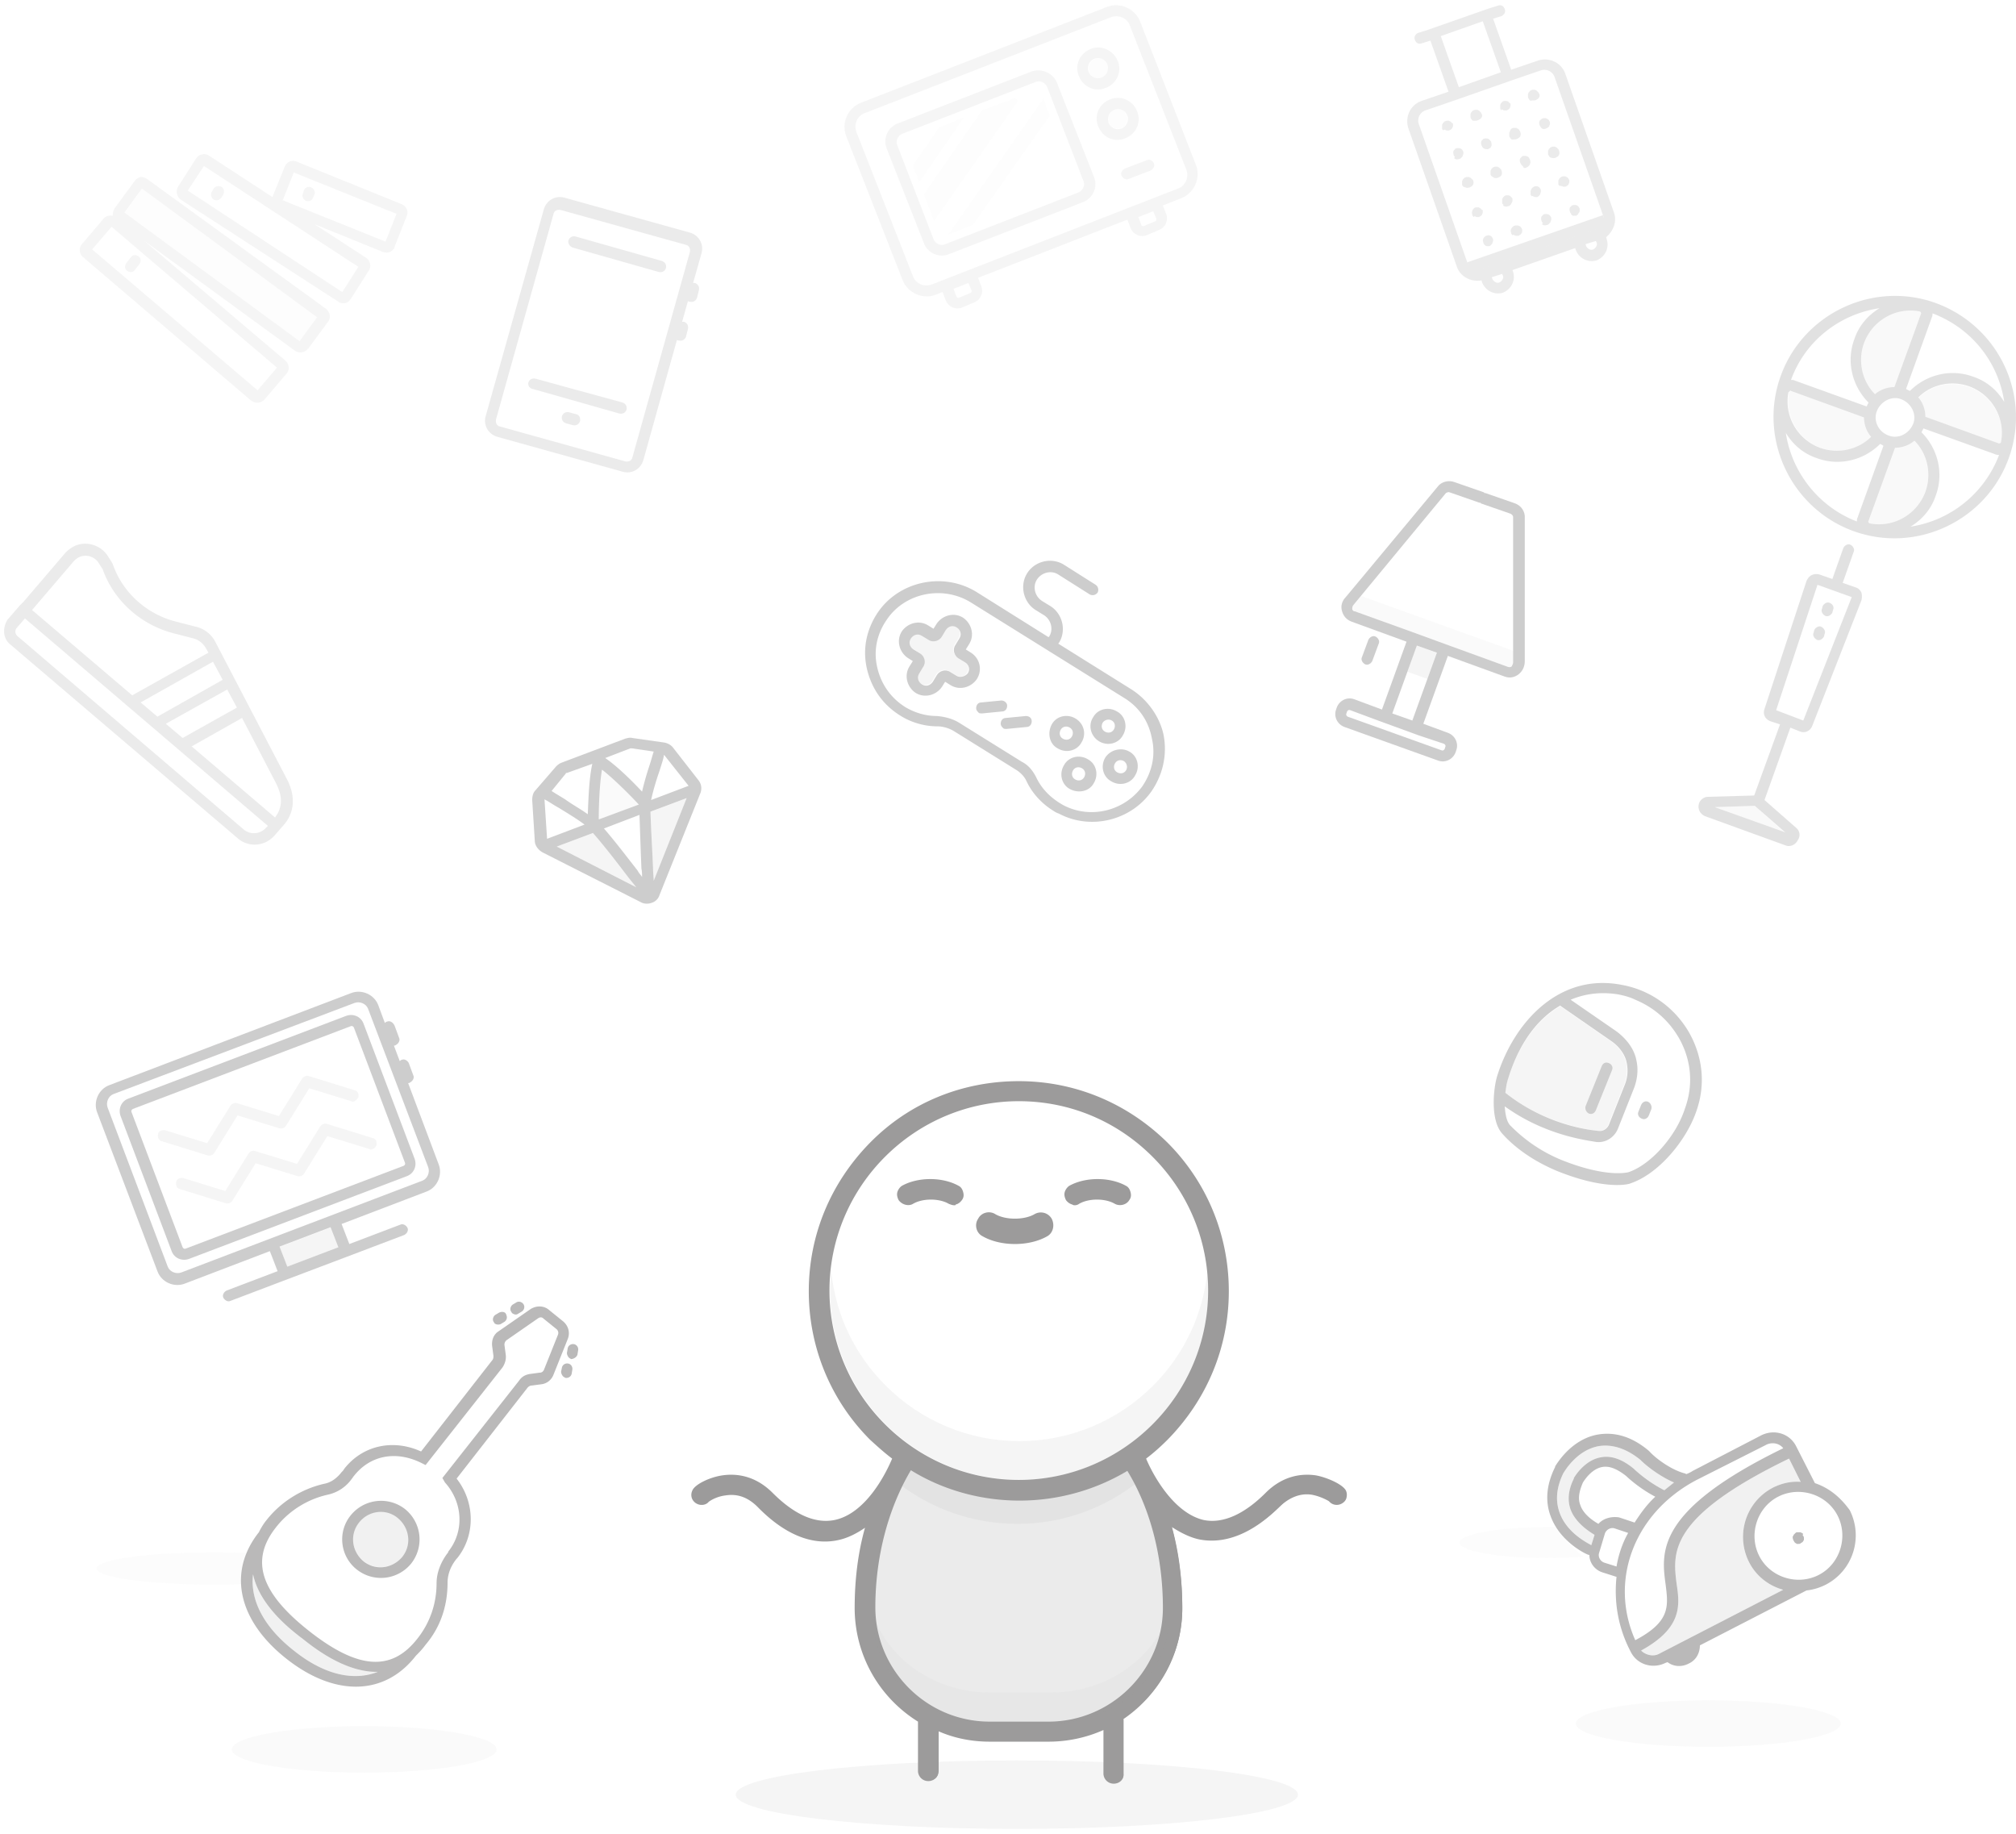 <svg width="332" height="302" xmlns="http://www.w3.org/2000/svg"><g fill="#9C9B9B" fill-rule="nonzero"><path d="M1.66 106.086l37.46 31.925c1.809 1.596 4.575 1.384 6.172-.532l1.49-1.703c1.809-2.128 1.915-4.895.319-7.768l-11.6-22.241c-.638-1.277-1.809-2.235-3.192-2.554l-3.3-.852c-4.681-1.17-8.619-4.575-10.322-9.151a3.186 3.186 0 0 0-.425-.852l-.532-.851c-1.065-1.596-3.086-2.341-4.896-1.81-.744.214-1.49.746-2.021 1.278l-6.918 8.088-.638.638-2.022 2.341c-.851 1.384-.745 3.086.426 4.044zm42.142 30.223c-.958 1.064-2.554 1.17-3.618.319L2.83 104.703c-.319-.32-.425-.852-.106-1.277l1.383-1.597 40.013 34.16-.32.32zm-7.13-24.37l-10.748 6.066-2.767-2.341 11.919-6.705 1.596 2.98zm2.341 4.576l-8.939 5.002-2.767-2.342 10.11-5.64 1.596 2.98zm6.279 18.09L31.564 122.9l8.3-4.682 5.534 10.641c1.17 2.235 1.17 4.044-.106 5.747zM12.196 92.359c.32-.319.745-.638 1.17-.745 1.065-.319 2.235.107 2.874 1.064l.532.852c.106.106.213.32.213.426 1.915 5.108 6.278 8.939 11.6 10.322l3.298.851c.851.213 1.596.852 2.022 1.597l.426.744-12.557 7.024-16.495-14.047 6.917-8.088z" opacity=".2"/><g opacity=".1"><path d="M43.589 65.754l3.618-4.257c.532-.638.426-1.596-.213-2.128L23.795 39.682l24.796 18.09a1.61 1.61 0 0 0 2.022-.212s0-.107.106-.107l3.299-4.47c.532-.638.32-1.595-.32-2.127l-29.477-21.39a2.053 2.053 0 0 0-1.064-.32c-.426.107-.745.32-.958.639l-3.299 4.47c-.213.319-.319.744-.319 1.064v.212c-.532-.106-1.064 0-1.49.426l-3.618 4.257c-.532.638-.426 1.596.213 2.128l27.668 23.625c.745.532 1.703.425 2.235-.213zm-20.22-34.692l28.84 21.177-2.873 3.937L20.496 35l2.874-3.937zm-8.193 10.003l3.192-3.724 27.243 23.198-3.193 3.725-27.242-23.199zM55.72 49.685c.64.426 1.49.32 1.916-.32l.107-.106 2.98-4.682c.212-.32.318-.745.212-1.17-.106-.426-.32-.746-.638-.958l-8.514-5.534 11.28 4.576c.639.213 1.277.106 1.703-.426.106-.106.213-.213.213-.426L67 35.531c.32-.744-.107-1.596-.852-1.915l-17.346-7.024c-.744-.319-1.596.107-1.915.852l-2.022 5.001-10.429-6.81a1.478 1.478 0 0 0-1.17-.213c-.426.106-.745.32-.958.638l-2.98 4.683c-.426.745-.213 1.596.426 2.128L55.72 49.685zM48.379 28.4l16.92 6.811-1.809 4.576-16.92-6.81 1.809-4.577zm-14.792-1.064L59.02 43.938l-2.66 4.15-25.435-16.707 2.66-4.044z"/><path d="M21.56 42.342l-.744.958c-.32.426-.32.958.106 1.277.426.32.958.32 1.277-.107l.745-.957c.32-.426.32-.958-.106-1.277-.426-.32-.958-.32-1.277.106zM36.46 30.743a1.015 1.015 0 0 0-1.278.319l-.32.532c-.212.426-.106.958.32 1.277.426.213.851.106 1.17-.213l.107-.106.32-.532c.212-.426.106-1.064-.32-1.277zM50.08 31.275l-.212.638c-.213.426.106.958.532 1.17.319.107.745 0 .958-.212.106-.106.106-.213.212-.32l.213-.531c.213-.426-.106-.958-.532-1.17-.426-.214-.958 0-1.17.425z"/><path d="M20.501 35.071l2.894-3.948 28.837 21.14-2.894 3.947z" opacity=".2"/></g><g opacity=".5"><path d="M105.524 148.547c.532.319 1.277.319 1.809.106a1.919 1.919 0 0 0 1.277-1.277l6.704-16.708a2.141 2.141 0 0 0-.319-2.234l-4.15-5.321c-.32-.426-.852-.745-1.49-.852l-5.215-.744c-.425-.107-.744 0-1.17.106L92.54 125.56c-.32.107-.639.32-.958.639l-3.405 3.937c-.426.426-.532 1.065-.532 1.597l.425 6.704c0 .745.533 1.49 1.277 1.915l16.176 8.195zm-13.834-9.152l5.959-2.235c2.128 2.447 4.15 5.108 5.853 7.343l1.277 1.596-13.09-6.704zm14.047 5.001c-.213-.319-.532-.638-.745-1.064-1.596-2.022-3.512-4.576-5.534-6.917l5.853-2.235c.106 3.086.213 6.172.32 8.833.106.532.106.958.106 1.383zm-7.13-9.47c0-2.13.106-5.641.532-8.195 1.915 1.49 4.47 4.044 6.066 5.747l-6.598 2.447zm9.045 10.109c0-.639-.106-1.277-.106-2.022-.107-2.767-.32-6.172-.426-9.365l5.96-2.235-5.428 13.622zm5.747-15.644l-6.172 2.342c.319-1.49.85-3.3 1.383-4.79.32-1.063.638-1.915.745-2.66l4.044 5.108zm-9.365-6.172l3.618.532c-.213.639-.425 1.49-.745 2.448a47.221 47.221 0 0 0-1.17 4.15c-1.597-1.702-4.044-4.15-6.066-5.533l4.15-1.597h.213zm-10.855 4.15c0-.106.107-.106.213-.106l4.15-1.49c-.532 2.341-.638 5.747-.744 8.3-1.17-.85-2.554-1.595-3.725-2.447-.851-.532-1.596-.958-2.235-1.383l2.341-2.873zm-3.511 4.257c.638.32 1.383.852 2.34 1.384 1.384.851 2.98 1.809 4.258 2.766l-6.173 2.342-.425-6.492z"/><path d="M91.69 139.395l5.959-2.235c2.128 2.447 4.15 5.108 5.853 7.343l1.277 1.596-13.09-6.704z" opacity=".2"/><path d="M98.607 134.925c0-2.128.106-5.64.532-8.194 1.915 1.49 4.47 4.044 6.066 5.747l-6.598 2.447z" opacity=".1"/><path d="M107.652 145.035c0-.639-.106-1.277-.106-2.022-.107-2.767-.32-6.172-.426-9.365l5.96-2.235-5.428 13.622z" opacity=".2"/></g><g opacity=".2"><path d="M81.9 71.926l20.644 5.747c1.49.425 2.98-.426 3.406-1.916l5.533-19.793c.107.106.213.106.32.106.532.106.957-.106 1.17-.639l.32-1.277c.106-.532-.107-.957-.64-1.17h-.318l.957-3.405c.107.106.213.106.32.106.532.106.957-.106 1.17-.639l.32-1.277c.106-.532-.107-.957-.64-1.17h-.318l1.383-4.895c.426-1.49-.426-2.98-1.915-3.406l-20.645-5.746c-1.49-.426-2.98.425-3.406 1.915l-9.577 34.054c-.426 1.49.425 2.98 1.915 3.405zm9.258-36.714c.106-.532.638-.745 1.17-.638l20.645 5.746c.532.107.745.639.639 1.17l-9.472 33.841c-.106.533-.638.745-1.17.639l-20.645-5.747c-.532-.106-.745-.638-.639-1.17l9.472-33.84z"/><path d="M94.244 40.746l14.26 4.044c.532.106.957-.107 1.17-.639.107-.532-.106-.958-.638-1.17l-14.26-4.044c-.532-.107-.958.106-1.17.638-.107.532.212.958.638 1.17zM87.752 64.051l14.26 4.044c.532.107.958-.106 1.17-.638.107-.532-.106-.958-.638-1.171l-14.366-3.937c-.532-.107-.958.106-1.17.638-.107.532.212.958.744 1.064zM94.882 68.202l-1.17-.32c-.533-.106-.958.107-1.171.639-.106.532.106.958.638 1.17l1.171.32c.532.106.958-.107 1.17-.639.107-.532-.106-1.064-.638-1.17z"/></g><g opacity=".5"><path d="M186.188 113.429l-11.919-7.45.107-.106c1.277-2.022.638-4.789-1.384-6.066l-1.383-.85c-1.17-.746-1.596-2.342-.851-3.513.745-1.17 2.34-1.596 3.511-.851l5.215 3.299c.426.213.958.106 1.277-.32a1.015 1.015 0 0 0-.32-1.276l-5.214-3.3c-2.022-1.276-4.789-.638-6.066 1.384-1.277 2.022-.638 4.789 1.384 6.066l1.383.851c1.17.745 1.596 2.341.852 3.512l-.107.106-11.706-7.342c-5.533-3.512-12.983-1.916-16.494 3.405-1.81 2.767-2.448 5.96-1.703 9.152.745 3.192 2.554 5.853 5.427 7.662 1.81 1.17 4.044 1.81 6.172 1.81.958 0 1.916.318 2.66.744l10.43 6.491c.638.426 1.277 1.065 1.596 1.81.958 2.021 2.554 3.724 4.47 4.895.319.213.532.319.85.425 5.215 2.767 11.813 1.171 15.218-3.618 1.916-2.767 2.66-6.066 2.022-9.365-.638-2.98-2.66-5.852-5.427-7.555zm1.916 16.069c-2.98 4.044-8.514 5.427-12.983 3.086-1.916-1.064-3.512-2.554-4.47-4.576-.532-1.064-1.277-2.022-2.341-2.554l-10.429-6.491c-1.064-.639-2.341-.958-3.618-1.065-1.81 0-3.618-.532-5.214-1.49-2.342-1.49-3.938-3.724-4.576-6.49-.639-2.661-.107-5.428 1.49-7.77 2.98-4.575 9.364-5.852 14.046-2.873l25.115 15.644c2.448 1.49 4.044 3.83 4.576 6.704.638 2.767 0 5.534-1.596 7.875z"/><path d="M180.974 122.049c1.383.851 3.192.425 3.937-.958.851-1.384.426-3.193-.958-3.938-1.383-.85-3.192-.425-3.937.958-.851 1.277-.426 3.086.958 3.938zm2.128-3.406c.532.32.639.958.32 1.49-.32.532-.958.639-1.49.32-.533-.32-.64-.958-.32-1.49.32-.426.958-.639 1.49-.32zM179.165 125.028c-1.384-.851-3.193-.425-3.938.958-.851 1.384-.426 3.193.958 3.938 1.383.744 3.192.425 3.937-.958.852-1.384.426-3.193-.957-3.938zm-2.129 3.3c-.532-.32-.638-.958-.319-1.49.32-.533.958-.64 1.49-.32s.638.958.32 1.49c-.32.532-.959.639-1.49.32zM177.143 118.324c-1.384-.851-3.193-.426-3.938.958-.745 1.383-.425 3.192.958 3.937 1.383.852 3.193.426 3.937-.958.852-1.383.426-3.086-.957-3.937zm-2.129 3.299c-.532-.32-.638-.958-.319-1.49.32-.532.958-.638 1.49-.32.532.32.638.959.32 1.49-.32.533-.959.64-1.49.32zM182.038 124.71c-.851 1.383-.426 3.192.958 3.937 1.383.85 3.192.425 3.937-.958.851-1.384.426-3.193-.958-3.938-1.277-.745-3.086-.319-3.937.958zm3.405 2.127c-.319.533-.958.639-1.49.32-.532-.32-.638-.958-.319-1.49.32-.532.958-.639 1.49-.32.426.32.638.958.32 1.49zM159.903 107.47l-.851-.533.532-.85c.958-1.49.425-3.406-.958-4.364-1.49-.958-3.405-.426-4.363.958l-.532.851-.851-.532c-1.49-.958-3.406-.426-4.364.958-.957 1.49-.425 3.405.958 4.363l.852.532-.533.851c-.957 1.49-.425 3.406.958 4.363 1.49.958 3.406.426 4.363-.957l.532-.852.852.532c1.49.958 3.405.426 4.363-.957.958-1.49.532-3.406-.958-4.364zm-2.341 3.83l-1.064-.638c-.745-.532-1.81-.213-2.235.532l-.639 1.064c-.425.639-1.17.852-1.809.426-.638-.426-.851-1.17-.425-1.81l.638-1.063c.532-.745.213-1.81-.532-2.235l-1.064-.639c-.639-.425-.851-1.17-.426-1.809.426-.638 1.17-.851 1.81-.425l1.064.638c.744.532 1.809.213 2.234-.532l.639-1.064c.425-.639 1.17-.851 1.809-.426.638.426.851 1.17.426 1.81l-.639 1.063c-.532.745-.213 1.81.532 2.235l1.064.639c.639.425.852 1.17.426 1.809-.426.532-1.277.745-1.81.426zM168.949 117.898l-3.3.32c-.531 0-.85.425-.85.957 0 .32.212.532.425.745.106.107.32.107.532.107l3.299-.32c.532 0 .851-.425.851-.957s-.425-.852-.957-.852zM164.905 115.344l-3.3.32c-.531 0-.85.425-.85.957 0 .32.212.532.425.745.107.107.32.107.532.107l3.3-.32c.531 0 .85-.425.85-.957 0-.426-.425-.852-.957-.852z"/><path d="M151.283 110.768l.639-1.064c.532-.745.213-1.809-.532-2.235l-1.064-.638c-.639-.426-.852-1.17-.426-1.81.426-.638 1.17-.85 1.809-.425l1.064.639c.745.532 1.81.213 2.235-.532l.638-1.065c.426-.638 1.171-.85 1.81-.425.638.425.85 1.17.425 1.809l-.638 1.064c-.532.745-.213 1.81.532 2.235l1.064.638c.638.426.851 1.17.426 1.81-.426.638-1.171.85-1.81.425l-1.064-.638c-.745-.532-1.809-.213-2.234.532l-.639 1.064c-.426.638-1.17.851-1.809.426-.639-.32-.851-1.171-.426-1.81z" opacity=".2"/></g><g opacity=".1"><path d="M182.25 1.159l-40.438 15.75c-2.235.85-3.299 3.405-2.447 5.533l9.258 23.625c.851 2.235 3.405 3.299 5.534 2.447l1.064-.425.532 1.383c.425 1.064 1.596 1.596 2.66 1.17l2.022-.85c1.064-.426 1.596-1.597 1.17-2.661l-.531-1.384 24.582-9.577.532 1.383c.426 1.065 1.596 1.597 2.66 1.171l2.022-.851c1.065-.426 1.597-1.597 1.171-2.66l-.532-1.384 2.98-1.17c2.234-.852 3.299-3.406 2.447-5.535l-9.152-23.518c-.85-2.234-3.405-3.299-5.533-2.447zm-22.24 46.717c0 .106 0 .213-.107.32l-2.022.85c-.106 0-.213 0-.32-.106l-.531-1.383 2.447-.958.532 1.277zm30.435-11.812c0 .106 0 .212-.107.319l-2.022.851c-.106 0-.212 0-.319-.106l-.532-1.384 2.448-.957.532 1.277zm4.895-8.195c.532 1.277-.106 2.767-1.383 3.193l-40.439 15.75c-1.277.532-2.767-.107-3.192-1.384l-9.259-23.624c-.532-1.277.107-2.767 1.384-3.193l40.438-15.75c1.277-.532 2.767.107 3.193 1.384l9.258 23.624z"/><path d="M169.8 11.8l-21.922 8.514a3.172 3.172 0 0 0-1.81 4.256l6.067 15.431a3.172 3.172 0 0 0 4.256 1.81l21.922-8.514a3.172 3.172 0 0 0 1.81-4.257l-6.066-15.43c-.639-1.597-2.554-2.448-4.257-1.81zm8.62 17.985c.319.745-.107 1.596-.852 1.915l-21.922 8.514c-.745.32-1.596-.107-1.915-.852l-5.96-15.43c-.319-.745.107-1.596.852-1.916l21.922-8.513c.745-.32 1.596.106 1.915.851l5.96 15.43zM179.59 8.076c-1.809.745-2.66 2.66-1.915 4.47.745 1.808 2.66 2.66 4.47 1.915 1.808-.745 2.66-2.66 1.915-4.47-.745-1.702-2.66-2.66-4.47-1.915zm1.81 4.682a1.653 1.653 0 0 1-2.129-.958c-.32-.85.106-1.809.958-2.128.851-.32 1.809.106 2.128.958.32.851-.106 1.809-.958 2.128zM182.783 16.376c-1.81.745-2.66 2.66-1.916 4.47.745 1.809 2.66 2.66 4.47 1.915 1.809-.745 2.66-2.66 1.915-4.47-.638-1.702-2.66-2.66-4.47-1.915zm1.915 4.79a1.653 1.653 0 0 1-2.128-.959c-.32-.851.106-1.809.958-2.128.851-.32 1.809.106 2.128.958.32.851-.106 1.702-.958 2.128zM188.849 26.38l-3.619 1.383c-.425.213-.745.745-.532 1.17.213.426.745.745 1.17.533l3.62-1.384c.425-.213.744-.745.531-1.17-.213-.532-.745-.745-1.17-.532z"/><circle transform="rotate(-21.339 139.438 -471.709)" cx="2.239" cy="2.129" r="1.596" opacity=".2"/><circle transform="rotate(-21.339 115.248 -467.3)" cx="2.239" cy="2.32" r="1.596" opacity=".2"/><path d="M154.689 20.952l-4.363 6.279 1.064 2.767 7.342-10.642zM171.822 16.27l-15.644 22.348 4.044-1.597 12.664-17.984zM167.14 16.164l-5.428 2.021-9.577 13.835 1.702 4.363 13.835-19.794z" opacity=".2"/></g><g opacity=".5"><path d="M231.628 105.66l-4.044 11.174-4.576-1.702c-1.17-.426-2.447.212-2.873 1.383l-.106.32c-.426 1.17.213 2.447 1.383 2.872l15.43 5.534c1.171.426 2.448-.213 2.874-1.383l.106-.32c.426-1.17-.212-2.447-1.383-2.873l-4.044-1.49 4.044-11.173 9.365 3.405c.851.32 1.702.106 2.34-.426.64-.532.959-1.277.959-2.128V84.909c-.107-.958-.745-1.703-1.597-2.022l-4.895-1.703h-.106s-.107 0-.107-.106l-4.895-1.703c-.851-.319-1.915-.106-2.554.532l-15.324 18.41c-.638.64-.851 1.49-.638 2.235.212.852.744 1.49 1.596 1.81l9.045 3.298zm6.172 16.814c.213.107.32.32.213.532l-.106.32c-.107.212-.32.319-.532.212l-15.43-5.533c-.214-.107-.32-.32-.214-.532l.107-.32c.106-.212.32-.319.532-.212l4.576 1.702 6.704 2.448 4.15 1.383zm-8.513-5.001l4.044-11.174 3.299 1.17-4.044 11.174-3.299-1.17zm-6.598-17.24c0-.106 0-.426.213-.638l15.218-18.41c.213-.107.425-.213.638-.107l4.895 1.703h.107s.106 0 .106.106l4.895 1.703c.213.106.426.319.426.532v23.944c0 .319-.213.532-.213.638-.106.107-.319.213-.638.107l-9.365-3.406-6.704-2.447-9.152-3.3c-.32 0-.426-.318-.426-.425z"/><path d="M225.988 108.853l1.064-2.873c.213-.426-.106-.958-.532-1.17-.425-.214-.957.105-1.17.531l-1.064 2.873c-.213.426.106.958.532 1.171.425.213.957-.106 1.17-.532z"/><path d="M231.758 110.603l1.546-4.307 3.306 1.186-1.546 4.307z" opacity=".2"/><path d="M249.187 108.96v-1.81l-25.114-9.045-1.17 1.383c-.214.213-.214.532-.214.639 0 .106.107.319.426.532l9.152 3.299 6.704 2.447 9.365 3.406c.32.106.532 0 .638-.107.107-.106.32-.319.213-.745z" opacity=".1"/></g><g opacity=".3"><path d="M318.784 49.898c-10.322-3.725-21.816 1.702-25.54 12.025-3.725 10.322 1.703 21.815 12.025 25.54 10.322 3.725 21.816-1.703 25.54-12.025 3.725-10.323-1.596-21.71-12.025-25.54zm11.28 16.282c-1.17-1.916-2.873-3.406-5.108-4.15-3.724-1.384-7.768-.32-10.429 2.34l-.638-.319 4.257-11.812c.106-.213.106-.426.106-.639 6.491 2.448 10.854 8.088 11.812 14.58zm-.532 6.597a.229.229 0 0 1-.213.213c-.106 0-.106.107-.213 0l-12.025-4.363c0-1.17-.425-2.341-1.17-3.192 2.128-2.129 5.427-2.874 8.407-1.81 3.724 1.384 5.96 5.215 5.214 9.152zm-13.408-21.496s.106 0 0 0c.212.107.212.107.212.213s.107.106 0 .213l-4.363 12.025c-1.17 0-2.34.426-3.192 1.17-2.129-2.128-2.873-5.427-1.81-8.406 1.384-3.725 5.215-5.96 9.153-5.215zm-6.598-.532c-1.916 1.17-3.406 2.873-4.15 5.108-1.384 3.725-.32 7.769 2.34 10.429l-.319.639-11.812-4.257c-.213-.107-.426-.107-.638-.107 2.34-6.491 8.087-10.854 14.579-11.812zm-14.792 13.622c.106 0 .106-.107.213 0l12.025 4.363c0 1.17.425 2.34 1.17 3.192-2.128 2.128-5.427 2.873-8.407 1.81-3.724-1.384-5.959-5.215-5.214-9.153.106-.106.213-.106.213-.212zm-.639 6.917c1.17 1.915 2.873 3.405 5.108 4.15 3.725 1.383 7.769.32 10.43-2.341.212.106.425.213.531.319l-4.256 11.812c-.107.213-.107.426-.107.639-6.385-2.448-10.748-8.194-11.706-14.58zm15.005-3.619c.639-1.596 2.448-2.554 4.044-1.915 1.596.638 2.554 2.448 1.915 4.044-.638 1.596-2.447 2.554-4.043 1.915-1.703-.638-2.554-2.447-1.916-4.044zm-1.17 18.517a.229.229 0 0 1-.213-.213c0-.106-.107-.106 0-.213l4.363-12.025c1.17 0 2.34-.425 3.192-1.17 2.129 2.128 2.874 5.427 1.81 8.407-1.384 3.724-5.215 5.959-9.153 5.214zm6.704.532c1.915-1.17 3.405-2.873 4.15-5.108 1.383-3.724.32-7.768-2.341-10.429l.32-.638 11.811 4.256c.213.107.426.107.639.107a18.58 18.58 0 0 1-14.58 11.812zM301.332 99.275c-.426-.212-.958.107-1.171.532l-.106.426c-.213.426.106.958.532 1.17.425.214.957-.106 1.17-.531l.107-.426c.213-.426 0-.958-.532-1.17zM299.948 103.213c-.426-.213-.958.106-1.17.532l-.107.426c-.213.425.107.957.532 1.17.426.213.958-.106 1.17-.532l.107-.426c.213-.425-.106-.957-.532-1.17z"/><path d="M295.798 136.309l-5.215-4.576 4.257-11.92 1.596.64c.852.319 1.703-.107 2.022-.958l8.088-20.645a2.594 2.594 0 0 0 0-1.277c-.213-.426-.532-.745-.958-.852l-2.128-.745 1.809-5.108c.213-.425-.106-.957-.532-1.17-.426-.213-.958.106-1.17.532l-1.81 5.108-2.128-.745c-.426-.106-.851-.106-1.277.106-.426.213-.639.533-.851.958l-6.918 21.07c-.319.852.107 1.703.958 2.023l1.596.532-4.256 11.706-7.556.213c-.851 0-1.49.638-1.596 1.383-.107.745.32 1.49 1.064 1.81l13.196 4.788c.745.32 1.596 0 2.022-.745.532-.745.425-1.596-.213-2.128zm-3.299-19.368l6.81-20.645 5.64 2.022-7.98 20.325-4.47-1.702zm-10.11 15.962l6.598-.213 5.002 4.363-11.6-4.15z"/><path d="M307.078 68.734c0 1.17.426 2.34 1.17 3.192-2.128 2.128-5.427 2.873-8.406 1.81-3.725-1.384-5.96-5.215-5.215-9.153 0-.106.107-.212.213-.212.107 0 .107-.107.213 0l12.025 4.363zM317.081 68.734c0-1.171-.425-2.342-1.17-3.193 2.128-2.128 5.427-2.873 8.407-1.809 3.724 1.383 5.96 5.214 5.214 9.152a.229.229 0 0 1-.213.213c-.106 0-.106.106-.213 0l-12.025-4.363zM307.93 86.186a.229.229 0 0 1-.213-.213c0-.106-.107-.106 0-.213l4.363-12.025c1.17 0 2.34-.425 3.192-1.17 2.129 2.128 2.874 5.427 1.81 8.407-1.384 3.724-5.215 5.959-9.153 5.214zM316.124 51.281s.106 0 0 0c.212.107.212.107.212.213s.107.106 0 .213l-4.363 12.025c-1.17 0-2.34.426-3.192 1.17-2.129-2.128-2.873-5.427-1.81-8.406 1.384-3.725 5.215-5.96 9.153-5.215zM282.39 132.903l6.597-.213 5.002 4.47z" opacity=".2"/></g><g opacity=".2"><path d="M243.973 46.173l.106.32c.532 1.383 2.022 2.128 3.405 1.702 1.384-.532 2.129-2.022 1.703-3.405l-.106-.32 10.322-3.618.107.32c.532 1.383 2.022 2.128 3.405 1.702 1.383-.532 2.128-2.022 1.703-3.405l-.107-.426c1.17-.958 1.81-2.554 1.277-4.044l-7.981-22.773c-.639-1.915-2.66-2.873-4.576-2.235l-4.363 1.49-2.98-8.407 1.384-.425c.425-.213.745-.639.532-1.171-.213-.532-.639-.745-1.17-.532l-1.384.426-10.323 3.618-1.383.425c-.426.213-.745.639-.532 1.171.213.532.638.745 1.17.532l1.384-.426 2.98 8.407-4.364 1.49c-1.915.639-2.873 2.66-2.234 4.576l7.98 22.773c.533 1.597 2.342 2.554 4.045 2.235zm3.511-.851c.213.425-.106.958-.532 1.17-.425.213-.957-.106-1.17-.532l-.107-.319 1.703-.532.106.213zm15.431-5.427c.213.425-.106.957-.532 1.17-.426.213-.958-.106-1.17-.532l-.107-.32 1.703-.531.106.213zM237.268 5.947l6.918-2.447 2.98 8.407-6.918 2.447-2.98-8.407zM233.65 20.42a1.783 1.783 0 0 1 1.064-2.235l4.364-1.49 10.322-3.618 4.363-1.49a1.783 1.783 0 0 1 2.235 1.065l7.981 22.773a1.783 1.783 0 0 1-1.064 2.235l-19.049 6.598a1.783 1.783 0 0 1-2.234-1.065L233.65 20.42z"/><path d="M238.013 21.378c.107.106.213.106.32.106h.319c.213-.106.426-.212.532-.425 0-.107.106-.213.106-.32v-.319s0-.106-.106-.106l-.106-.107-.107-.106-.106-.106c-.107 0-.107 0-.213-.107h-.426c-.106 0-.213.107-.32.107-.106 0-.106.106-.106.106l-.106.106-.106.107c0 .106 0 .106-.107.213v.638c0 .107.107.213.213.32.106-.213.213-.107.32-.107zM243.44 19.782c.213-.107.426-.213.533-.426.106-.106.106-.213.106-.32 0-.106 0-.212-.106-.318 0 0 0-.107-.107-.213l-.106-.107-.107-.106-.106-.107s-.106 0-.213-.106h-.425c-.107 0-.213.106-.32.106l-.106.107-.107.106-.106.107s0 .106-.106.213v.638c.106.213.212.426.425.532.32 0 .639 0 .852-.106zM247.484 18.079c.107.106.213.106.32.106h.319c.213-.106.426-.212.532-.425 0-.107.106-.213.106-.32v-.319s0-.106-.106-.106l-.106-.107-.107-.106-.106-.106c-.32-.107-.639-.107-.852 0l-.106.106-.106.106-.107.107c0 .106 0 .106-.106.213v.638c0 .107.106.213.213.32 0-.213.106-.213.212-.107zM252.912 16.483c.213-.107.425-.213.532-.426.106-.106.106-.213.106-.32 0-.106 0-.212-.106-.318 0 0 0-.107-.107-.213l-.106-.107-.106-.106-.107-.106s-.106 0-.213-.107h-.425c-.107 0-.213.107-.32.107l-.106.106-.106.106-.107.107c0 .106 0 .106-.106.213v.638c.106.213.213.426.425.532.426-.106.639 0 .852-.106zM239.61 26.167c.212.106.425.106.745 0 .106 0 .212-.107.319-.213.106-.107.213-.213.213-.32 0-.106.106-.212.106-.319v-.319c-.106-.213-.213-.426-.426-.532-.319-.106-.638-.106-.851 0-.106 0-.106.106-.106.106l-.107.107-.106.106c-.107.213-.107.426 0 .745 0 .107.106.213.213.32-.213.212-.107.212 0 .319zM245.037 24.57c.213-.106.426-.212.532-.425.106-.213.106-.426 0-.745 0-.107 0-.107-.106-.213l-.107-.106-.106-.107-.107-.106c-.319-.107-.638-.107-.851 0l-.106.106-.107.107-.106.106c-.107.213-.107.426 0 .745.106.213.213.426.425.532.213.106.426.106.639.106zM249.826 22.868c.212-.107.425-.213.532-.426.106-.213.106-.426 0-.745-.107-.213-.213-.425-.426-.532-.106 0-.106 0-.213-.106h-.425c-.32 0-.533.213-.639.532 0 .106 0 .106-.106.213v.638c.106.213.212.426.425.532.426 0 .639 0 .852-.106zM254.614 21.165c.213-.106.426-.213.533-.426 0-.106.106-.212.106-.319v-.32c-.106-.212-.213-.425-.426-.531-.106 0-.106 0-.213-.107h-.425c-.107 0-.213.107-.32.107l-.106.106-.106.107-.107.106c-.106.213-.106.426 0 .745.107.213.213.426.426.532.106.107.426.107.638 0zM241.312 30.85c.213.106.426.106.745 0 .213-.107.426-.214.532-.427.107-.212.107-.425 0-.745 0 0 0-.106-.106-.106l-.107-.106-.106-.107-.106-.106c-.107 0-.107 0-.213-.107h-.426c-.106 0-.213.107-.32.107-.106 0-.106.106-.106.106l-.106.107-.106.106c0 .106 0 .106-.107.213v.638c0 .107.107.213.213.32.106 0 .213.106.32.106zM245.995 29.253c.212.106.425.106.745 0 .212-.107.425-.213.532-.426.106-.213.106-.426 0-.745 0 0 0-.106-.107-.213l-.106-.106-.107-.106-.106-.107c-.106 0-.106 0-.213-.106h-.426c-.106 0-.212.106-.319.106l-.106.107-.107.106-.106.106c0 .107 0 .107-.106.213v.639c0 .106.106.213.212.319.213.106.213.106.32.213zM251.103 27.657c.106 0 .212 0 .319-.107.106 0 .213-.106.32-.213.106-.106.212-.213.212-.319.106-.213.106-.426 0-.745-.106-.213-.213-.426-.426-.532-.319-.106-.638-.106-.851 0l-.106.106-.107.107-.106.106c-.107.213-.107.426 0 .745.106.213.213.426.425.532.107.32.213.32.32.32zM256.21 25.954c.214-.107.426-.213.533-.426.106-.213.106-.425 0-.745 0 0 0-.106-.107-.213l-.106-.106-.106-.106-.107-.107c-.106 0-.106 0-.213-.106h-.425c-.107 0-.213.106-.32.106l-.106.107-.106.106-.107.106c0 .107 0 .107-.106.213v.639c.106.213.213.425.425.532.426.106.639.106.852 0zM242.909 35.638c.106 0 .212.106.319.106h.319c.213-.106.426-.213.532-.425 0-.107.107-.213.107-.32v-.319c0-.106 0-.106-.107-.106l-.106-.107-.107-.106-.106-.107c-.107 0-.107 0-.213-.106h-.426c-.319 0-.532.213-.638.532-.107.213-.107.426 0 .745 0 .106.106.213.213.32.106-.214.106-.107.213-.107zM247.697 33.935c.213.107.426.107.745 0 .107 0 .213-.106.32-.213.106-.106.106-.212.212-.319 0-.106.107-.213.107-.32v-.318c0-.107 0-.107-.107-.213l-.106-.107-.107-.106-.106-.106c-.213-.107-.638-.107-.851 0l-.107.106-.106.106-.107.107c0 .106 0 .106-.106.213v.638c0 .107.106.213.213.32-.107.106 0 .212.106.212zM252.486 32.339c.106 0 .213.106.32.106h.319c.106 0 .212-.106.319-.212.106-.107.213-.213.213-.32 0-.106.106-.213.106-.319v-.32c-.106-.212-.213-.425-.426-.531-.425-.213-.957 0-1.17.425 0 .107 0 .107-.107.213v.639c0 .106.107.213.213.319 0-.106.107-.106.213 0zM257.168 30.636c.107 0 .213.107.32.107h.319c.213-.107.426-.213.532-.426 0-.106.106-.213.106-.32v-.319c-.106-.212-.212-.425-.425-.532-.107 0-.107 0-.213-.106h-.426c-.106 0-.213.106-.319.106l-.106.107-.107.106-.106.107c0 .106 0 .106-.107.212v.639c0 .106.107.213.213.32.107-.107.213 0 .32 0zM244.611 40.427c.107.106.213.106.32.106h.319c.106 0 .213-.106.319-.213.106-.106.213-.213.213-.319 0-.106.106-.213.106-.32v-.319c-.106-.212-.213-.425-.425-.532-.426-.212-.958 0-1.171.426-.106.213-.106.426 0 .745 0 .106.106.213.213.32-.107 0 0 0 .106.106zM249.4 38.724c.106.106.213.106.32.106h.318c.213-.106.426-.212.533-.425.106-.107.106-.213.106-.32v-.319c-.106-.213-.213-.425-.426-.532-.106 0-.106 0-.213-.106h-.425c-.32 0-.532.213-.745.532-.107.213-.107.425 0 .745 0 .106.106.213.213.319.106-.106.213 0 .319 0zM254.082 37.021c.213.107.426.107.745 0 .107 0 .213-.106.32-.213.106-.106.212-.212.212-.319 0-.106.107-.213.107-.32v-.318c-.107-.213-.213-.426-.426-.532-.32-.107-.638-.107-.851 0l-.107.106-.106.106-.107.107c-.106.213-.106.426 0 .745 0 .106.107.213.213.319-.213.213-.106.32 0 .32zM258.871 35.425c.107.106.213.106.32.106h.319c.106 0 .212-.106.319-.212.106-.107.106-.213.213-.32.106-.106.106-.212.106-.319v-.32c-.106-.212-.213-.425-.426-.531-.212-.107-.638-.107-.85 0l-.107.106-.107.107-.106.106c-.107.213-.107.426 0 .745 0 .106.106.213.213.32-.107.106 0 .106.106.212zM241.632 43.193l.212.745c.213.532 1.065.745 2.022.426l19.049-6.598c.958-.319 1.49-1.064 1.277-1.596l-.213-.745-22.347 7.768z"/></g><g opacity=".5"><path d="M56.998 167.276l-35.863 13.621c-1.17.426-1.703 1.703-1.277 2.874l8.407 22.24c.426 1.171 1.703 1.704 2.873 1.278l35.863-13.622c1.17-.425 1.703-1.702 1.277-2.873l-8.407-22.241c-.426-1.17-1.703-1.703-2.873-1.277zm9.684 24.157c.106.213 0 .425-.213.532l-35.863 13.621c-.213.107-.426 0-.532-.213l-8.407-22.24c-.106-.214 0-.427.213-.533l35.863-13.621c.212-.107.425 0 .532.212l8.407 22.242z"/><path d="M63.702 168.234c-.107 0-.213.106-.32.213l-1.064-2.874c-.638-1.809-2.766-2.767-4.575-2.022l-39.694 15.112c-1.81.638-2.767 2.766-2.022 4.576l9.897 26.072c.638 1.809 2.767 2.767 4.576 2.022l13.94-5.321 1.277 3.299-8.407 3.192c-.425.213-.744.745-.532 1.17.213.427.745.746 1.17.533l8.408-3.193 11.812-4.47 8.407-3.192c.426-.212.745-.745.532-1.17-.213-.426-.745-.745-1.17-.532l-8.407 3.192-1.277-3.299 13.94-5.32c1.81-.639 2.767-2.767 2.022-4.576l-5.001-13.303c.106 0 .213 0 .319-.106.426-.213.745-.745.532-1.17l-.745-2.023c-.213-.425-.745-.744-1.17-.532-.107 0-.213.107-.32.213l-.958-2.554c.107 0 .213 0 .32-.106.425-.213.745-.745.532-1.17l-.745-2.023c-.32-.638-.851-.851-1.277-.638zm-7.981 37.14l-8.407 3.192-1.277-3.3 8.407-3.192 1.277 3.3zm14.792-13.196c.319.85-.107 1.915-.958 2.234L29.86 209.524c-.851.319-1.915-.107-2.235-.958l-9.896-26.179c-.32-.851.106-1.915.957-2.235l39.694-15.004c.851-.32 1.916.106 2.235.957l9.897 26.073z"/><path d="M46.037 205.302l8.458-3.209 1.246 3.284-8.458 3.208z" opacity=".2"/><g opacity=".2"><path d="M58.381 181.323c-.213.106-.426.106-.532 0l-6.917-2.128-3.831 6.172c-.213.32-.639.532-1.064.426l-6.917-2.129-3.831 6.172c-.213.32-.639.533-1.065.426l-7.555-2.341c-.532-.106-.745-.639-.639-1.17.107-.533.639-.746 1.17-.64l6.918 2.13 3.83-6.173c.214-.32.64-.532 1.065-.426l6.917 2.129 3.831-6.173c.213-.319.639-.532 1.064-.425l7.556 2.341c.532.106.745.638.639 1.17-.213.32-.426.533-.639.64zM61.36 189.198c-.212.106-.425.106-.531 0l-6.917-2.128-3.832 6.172c-.212.319-.638.532-1.064.425L42.1 191.54l-3.83 6.172c-.214.32-.64.532-1.065.426l-7.556-2.341c-.532-.107-.745-.639-.638-1.17.106-.533.638-.746 1.17-.64l6.918 2.129 3.83-6.172c.213-.32.64-.532 1.065-.426l6.917 2.129 3.83-6.173c.214-.319.64-.532 1.065-.425l7.556 2.34c.532.107.745.64.638 1.171a.96.96 0 0 1-.638.639z"/></g></g><g opacity=".7"><path d="M58.807 258.476a6.41 6.41 0 0 0 8.939-1.065 6.41 6.41 0 0 0-1.064-8.939 6.41 6.41 0 0 0-8.94 1.064c-2.234 2.767-1.702 6.811 1.065 8.94zm6.704-8.514c1.916 1.596 2.341 4.363.745 6.385-1.596 1.916-4.363 2.341-6.385.745-1.916-1.596-2.341-4.363-.745-6.385 1.596-2.022 4.47-2.341 6.385-.745z"/><path d="M73.705 260.604c0-1.384.532-2.767 1.49-3.938l.106-.106c2.98-3.725 2.98-9.152-.106-13.09l11.706-15.004c.213-.213.426-.32.638-.32l1.597-.212c.957-.107 1.702-.745 2.022-1.596l2.34-5.853c.426-1.065.107-2.235-.85-2.98l-2.235-1.81c-.852-.744-2.129-.744-3.086-.106l-5.215 3.619c-.851.532-1.17 1.49-1.064 2.447l.213 1.596c0 .213 0 .533-.213.745l-11.706 15.005c-4.682-2.128-9.684-.958-12.664 2.873-.106.213-.212.32-.425.533-.745.957-1.703 1.702-2.874 1.915-3.724.851-7.13 2.98-9.47 5.96-.533.638-.958 1.383-1.278 2.021-5.214 6.598-3.405 14.58 4.576 20.858 7.982 6.279 16.176 6.066 21.284-.532.532-.532 1.064-1.064 1.596-1.81 2.448-2.872 3.618-6.384 3.618-10.215zM53.912 246.13a6.53 6.53 0 0 0 4.043-2.66c.107-.107.213-.32.32-.426 2.66-3.405 6.917-4.257 11.173-2.128l.639.319 12.664-16.069c.425-.639.638-1.383.532-2.128l-.213-1.597c0-.319.106-.532.32-.745l5.214-3.618c.319-.213.638-.213.85 0l2.236 1.81c.212.212.319.531.212.85l-2.34 5.854c-.107.212-.32.425-.64.425l-1.595.213c-.745.107-1.384.426-1.81 1.064l-12.663 16.07.425.744c2.98 3.3 3.193 8.088.533 11.387v.106c-1.171 1.49-1.916 3.3-1.916 5.108 0 3.3-1.064 6.492-3.192 9.152-4.257 5.427-9.79 5.002-17.772-1.277-7.981-6.278-9.79-11.6-5.534-17.027 2.128-2.766 5.215-4.682 8.514-5.427zm-5.534 25.647c-4.895-3.831-7.237-8.3-6.704-12.558 1.064 5.108 6.065 9.046 8.194 10.642 2.128 1.703 7.13 5.534 12.344 5.427-4.044 1.597-8.939.426-13.834-3.511zM85.305 216.334l.532-.319c.425-.213.638-.745.425-1.17-.212-.426-.745-.639-1.17-.426l-.532.32c-.426.212-.639.744-.426 1.17.106.106.106.212.213.319.32.213.638.32.958.106zM82.219 216.121l-.533.32c-.425.213-.638.745-.425 1.17.106.107.106.213.213.32.319.212.638.212.957.106l.532-.32c.426-.212.639-.744.426-1.17-.106-.532-.638-.638-1.17-.426zM95.095 223.039l.106-.639c.107-.532-.212-.958-.638-1.064-.532-.106-.958.213-1.064.638l-.107.639c-.106.32.107.745.32.958.106.106.212.106.319.213.425 0 .958-.32 1.064-.745zM92.435 225.699c-.107.32.106.745.319.958.106.106.213.106.32.213.531.106.957-.213 1.063-.639l.107-.638c.106-.532-.213-.958-.639-1.065-.532-.106-.958.213-1.064.639l-.106.532z"/><path d="M48.378 271.778c-4.895-3.831-7.237-8.3-6.704-12.558 1.064 5.108 6.065 9.046 8.194 10.642 2.128 1.703 7.13 5.534 12.344 5.427-4.044 1.597-8.939.426-13.834-3.511z" opacity=".2"/><circle transform="rotate(-51.875 287.717 72.522)" cx="6.461" cy="7.23" r="4.576" opacity=".2"/></g><g opacity=".7"><path d="M298.884 244.216l-3.086-6.066c-1.064-2.128-3.618-2.873-5.747-1.81l-11.28 5.854a4.97 4.97 0 0 1-1.064.532c-.106 0-.106-.107-.213-.107-2.128-.532-4.682-2.34-5.853-3.618l-.106-.106c-2.767-2.341-5.64-3.193-8.514-2.66-4.47.85-6.81 5.107-6.917 5.214v.106c-1.383 2.767-1.702 5.534-.745 8.088 1.597 4.363 6.066 6.385 6.279 6.385h.106c0 1.277.852 2.448 2.129 2.873l2.34.745c-.425 4.044.214 8.3 2.342 12.345 1.064 2.128 3.618 2.873 5.747 1.809l.319-.107c.958.745 2.341.852 3.512.213 1.17-.532 1.809-1.703 1.809-2.98l17.559-9.045c1.064-.107 2.128-.426 3.192-.958 4.47-2.341 6.172-7.768 3.938-12.238-1.597-2.235-3.512-3.724-5.747-4.47zm-8.088-6.279c.958-.532 2.235-.32 2.874.532-20.965 10.216-20.113 17.027-19.368 22.454.425 3.512.85 6.066-5.002 9.152-4.363-9.79-.213-20.964 10.11-26.391l11.386-5.747zm-27.562 12.983c-.745-.426-2.447-1.49-2.98-3.086-.425-1.064-.212-2.235.426-3.725.213-.319 1.384-2.235 3.193-2.554 1.17-.213 2.447.32 3.937 1.49.426.426 2.341 2.128 4.789 3.405-1.383 1.277-2.448 2.767-3.405 4.257l-2.554-.851c-1.384-.213-2.66.213-3.406 1.064zm-6.385-1.81c-.745-2.021-.532-4.256.639-6.597.106-.106 2.022-3.618 5.64-4.363 2.235-.426 4.682.32 7.023 2.235l.107.106c.958.958 3.192 2.66 5.427 3.618l-1.596 1.277c-2.554-1.277-4.576-3.086-5.002-3.512-1.915-1.596-3.724-2.234-5.427-1.915-2.554.426-4.15 2.873-4.47 3.405v.107c-.957 1.915-1.064 3.618-.532 5.108.852 2.235 3.086 3.618 3.938 4.15l-.532 1.703c-.958-.532-4.044-2.129-5.215-5.321zm7.343 8.195c-.639-.213-1.064-.958-.851-1.596l.957-3.193c.213-.638.958-1.064 1.597-.851l2.234.745c-.957 1.702-1.596 3.618-1.915 5.533l-2.022-.638zm9.045 15.005c-.957.532-2.234.213-2.98-.532 6.811-3.725 6.386-7.45 5.854-10.961-.639-5.108-1.49-10.961 18.516-20.645l1.916 3.83c-1.596-.106-3.086.214-4.576.959-4.47 2.34-6.172 7.768-3.938 12.238 1.171 2.34 3.3 3.937 5.64 4.575l-20.432 10.536zm26.285-12.983c-3.511 1.809-7.98.426-9.79-3.086-1.809-3.512-.426-7.982 3.086-9.79 3.512-1.81 7.981-.426 9.79 3.085 1.81 3.512.426 7.982-3.086 9.79z"/><path d="M296.862 252.516l-.106-.106c-.107 0-.107 0-.213-.107h-.639c-.106 0-.213.107-.319.213l-.106.107-.107.106c0 .106 0 .106-.106.213-.107.213 0 .532.106.745.107.106.107.213.213.319.106.106.213.106.32.213h.319c.106 0 .212 0 .319-.107.106-.106.213-.106.32-.212.105-.107.105-.213.212-.32v-.319c0-.106 0-.213-.107-.32 0-.106-.106-.106-.106-.106.106-.319.106-.319 0-.319z"/><path d="M256.85 249.11c-.746-2.021-.533-4.256.638-6.597.106-.106 2.022-3.618 5.64-4.363 2.235-.426 4.682.32 7.023 2.235l.107.106c.958.958 3.192 2.66 5.427 3.618l-1.596 1.277c-2.554-1.277-4.576-3.086-5.002-3.512-1.915-1.596-3.724-2.234-5.427-1.915-2.554.426-4.15 2.873-4.47 3.405v.107c-.957 1.915-1.064 3.618-.532 5.108.852 2.235 3.086 3.618 3.938 4.15l-.532 1.703c-.958-.532-4.044-2.129-5.215-5.321zM273.237 272.31c-.957.532-2.234.213-2.98-.532 6.811-3.725 6.386-7.45 5.854-10.961-.639-5.108-1.49-10.961 18.516-20.645l1.916 3.83c-1.596-.106-3.086.214-4.576.959-4.47 2.34-6.172 7.768-3.938 12.238 1.171 2.34 3.3 3.937 5.64 4.575l-20.432 10.536z" opacity=".2"/></g><g opacity=".5"><path d="M279.303 183.132c1.596-4.363 1.17-8.939-1.064-12.983-2.341-4.15-6.385-7.13-11.174-7.981-10.322-2.022-17.771 6.172-20.538 15.111-.639 2.235-1.064 7.237.851 9.365 1.596 1.809 4.47 4.257 9.046 6.172 8.194 3.299 12.025 2.128 12.131 2.022 4.682-1.596 9.152-7.13 10.748-11.706zm-31.393-3.192c.107-.852.213-1.597.426-2.235 1.915-6.279 5.108-10.11 8.62-12.132l.106.107 8.3 5.746c1.384.958 2.342 2.341 2.555 3.725a6.16 6.16 0 0 1-.32 3.405l-2.66 6.704c-.32.639-.958 1.065-1.703.958-3.299-.319-9.577-1.702-15.324-6.278zm20.22 13.089c-.107 0-3.512.958-10.962-2.022-4.15-1.703-6.81-4.044-8.407-5.64-.638-.639-.85-1.81-.957-3.193a31.403 31.403 0 0 0 6.598 3.619c3.405 1.383 6.385 1.915 8.407 2.234 1.49.213 2.98-.638 3.618-2.128l2.66-6.704c.532-1.384.745-2.98.426-4.47-.32-1.915-1.596-3.618-3.3-4.895l-7.555-5.214c2.767-1.171 5.534-1.277 7.982-.852.957.213 1.809.426 2.66.852 3.086 1.277 5.534 3.405 7.236 6.385 2.022 3.618 2.342 7.662.958 11.493-1.49 4.682-5.746 9.364-9.365 10.535z"/><path d="M261.638 183.345c.426.213.958 0 1.17-.532l2.661-6.598c.213-.426 0-.958-.532-1.17-.532-.213-.958 0-1.17.532l-2.661 6.597c-.107.426.106.958.532 1.171zM271.428 181.43c-.425-.213-.957 0-1.17.532l-.426 1.064c-.213.425 0 .957.532 1.17.426.213.958 0 1.17-.532l.426-1.064c.107-.426-.106-.958-.532-1.17z"/><path d="M256.956 165.68s.106 0 0 0l8.3 5.746c1.384.958 2.341 2.341 2.554 3.725a6.16 6.16 0 0 1-.32 3.405l-2.66 6.704c-.319.639-.957 1.065-1.702.958-3.3-.425-9.578-1.809-15.218-6.278.107-.852.213-1.597.426-2.235 1.915-6.172 5.108-10.003 8.62-12.025z" opacity=".2"/></g><ellipse cx="46.291" cy="5.64" rx="46.291" ry="5.64" opacity=".1" transform="translate(121.167 289.869)"/><path d="M172.992 284.229h-9.79c-10.748 0-19.474-8.727-19.474-19.475 0-8.726 2.234-16.92 6.172-23.412 5.32 3.3 11.493 5.215 18.09 5.215 6.599 0 12.877-1.916 18.092-5.215 4.044 6.492 6.172 14.686 6.172 23.412.213 10.748-8.513 19.475-19.262 19.475z" opacity=".2"/><path d="M148.197 244.428c5.321 4.044 12.025 6.492 19.368 6.492 7.556 0 14.58-2.66 20.113-7.13-.426-.851-.958-1.703-1.49-2.554-5.32 3.299-11.493 5.214-18.09 5.214-6.599 0-12.877-1.915-18.092-5.214-.638 1.064-1.277 2.128-1.809 3.192z" opacity=".1"/><path d="M177.568 197.711c1.81-1.064 4.79-1.064 6.492 0 .213.107.425.107.532.107.426 0 .745-.213.958-.532.319-.532.106-1.277-.426-1.597-2.448-1.383-6.385-1.383-8.833 0-.532.32-.745 1.065-.425 1.597.425.638 1.17.745 1.702.425z"/><path d="M177.036 198.456c-.106 0-.319 0-.425-.106a1.951 1.951 0 0 1-1.065-.745c-.212-.426-.319-.851-.212-1.277.106-.426.425-.851.744-1.064 2.66-1.49 6.705-1.49 9.365 0 .426.213.639.638.745 1.064.107.426.107.851-.213 1.277-.425.745-1.49 1.064-2.34.638-1.597-.957-4.364-.957-5.96 0-.107.107-.426.213-.639.213zm3.831-3.299c-1.49 0-2.98.32-4.15.958a1.47 1.47 0 0 0-.32.426c-.106.213 0 .319.107.425.213.32.532.426.852.213 1.915-1.064 5.108-1.064 7.023 0 .32.213.639.107.851-.213.107-.106.107-.319.107-.425 0-.107-.107-.32-.32-.426-1.17-.532-2.66-.958-4.15-.958zM157.668 195.796c-2.447-1.384-6.385-1.384-8.832 0-.532.319-.745 1.064-.426 1.596.213.426.639.532.958.532.213 0 .425 0 .532-.106 1.809-1.064 4.789-1.064 6.491 0 .532.319 1.277.106 1.597-.426.425-.638.212-1.277-.32-1.596z"/><path d="M157.136 198.456c-.319 0-.532-.106-.851-.213-1.596-.957-4.363-.957-5.96 0-.744.426-1.809.107-2.34-.638-.213-.426-.32-.851-.213-1.277.106-.426.425-.851.744-1.064 2.66-1.49 6.705-1.49 9.365 0 .426.213.639.638.745 1.064.106.426.106.851-.213 1.277-.319.426-.638.638-1.064.745.106.106-.106.106-.213.106zm-3.83-2.022c1.276 0 2.553.32 3.511.852.106.106.32.106.426.106.212 0 .319-.106.425-.32.107-.212.107-.318.107-.425 0-.106-.107-.32-.32-.426-2.34-1.383-5.959-1.383-8.3 0a1.47 1.47 0 0 0-.32.426c-.106.213 0 .32.107.426.213.32.532.425.851.213.958-.532 2.235-.852 3.512-.852z"/><g><path d="M221.2 245.493c-.426-.852-2.767-1.916-4.47-2.129-2.022-.319-5.002-.106-7.875 2.767-3.831 3.831-7.343 5.321-10.642 4.576-5.64-1.277-9.152-8.726-10.003-10.748 1.383-.958 2.554-2.128 3.831-3.299 6.385-6.385 10.003-15.005 10.003-24.05 0-9.046-3.511-17.666-10.003-24.05-6.385-6.386-15.005-10.004-24.05-10.004-9.046 0-17.665 3.512-24.05 10.003-6.386 6.385-10.004 15.005-10.004 24.05 0 9.046 3.512 17.666 10.003 24.051 1.171 1.17 2.448 2.341 3.832 3.299-.852 2.128-4.364 9.577-10.004 10.748-3.299.745-6.917-.851-10.641-4.576-2.874-2.873-5.853-3.086-7.875-2.767-2.022.32-4.15 1.49-4.47 2.129-.32.532-.106 1.277.532 1.596.426.213 1.064.106 1.384-.213.213-.213 1.49-.958 3.086-1.17 2.128-.32 4.044.425 5.746 2.128 3.618 3.618 7.237 5.427 10.748 5.427.745 0 1.384-.106 2.129-.213 2.128-.425 3.937-1.596 5.427-2.873-1.383 4.576-2.128 9.578-2.128 14.686 0 7.768 4.15 14.685 10.429 18.516v8.514c0 .638.532 1.17 1.17 1.17.639 0 1.17-.532 1.17-1.17v-7.343c2.768 1.277 5.747 1.915 8.94 1.915h9.684c3.405 0 6.704-.851 9.577-2.234v7.98c0 .64.532 1.171 1.171 1.171.638 0 1.17-.532 1.17-1.17v-8.94c0-.106 0-.212-.106-.318 5.853-3.832 9.79-10.536 9.79-18.091 0-5.108-.744-10.11-2.128-14.792 1.596 1.383 3.406 2.554 5.534 2.98.745.106 1.383.212 2.128.212 3.512 0 7.024-1.809 10.748-5.427 1.703-1.703 3.619-2.448 5.747-2.129a7.526 7.526 0 0 1 3.086 1.171c.32.426.851.532 1.383.213 0-.32.213-1.064 0-1.596zm-75.876-10.536c-5.96-5.959-9.258-13.94-9.258-22.454 0-8.513 3.299-16.494 9.258-22.454 5.96-5.96 13.94-9.258 22.454-9.258 8.513 0 16.495 3.299 22.454 9.258 5.96 5.96 9.258 13.94 9.258 22.454 0 8.514-3.299 16.495-9.258 22.454-5.96 5.96-13.94 9.259-22.454 9.259-8.407 0-16.388-3.3-22.454-9.259zm27.35 49.059h-9.685c-10.642 0-19.368-8.62-19.368-19.368 0-8.62 2.235-16.814 6.172-23.306a34.006 34.006 0 0 0 17.985 5.108c6.491 0 12.664-1.809 17.984-5.108 3.938 6.385 6.173 14.686 6.173 23.306 0 10.641-8.62 19.368-19.262 19.368z"/><path d="M183.421 293.7a1.68 1.68 0 0 1-1.702-1.703v-7.13a22.274 22.274 0 0 1-9.046 1.916h-9.684c-2.873 0-5.746-.533-8.407-1.703v6.491a1.68 1.68 0 0 1-1.702 1.703 1.68 1.68 0 0 1-1.703-1.703v-8.087c-6.492-4.044-10.429-11.068-10.429-18.73 0-4.576.532-9.045 1.703-13.196-1.384.958-2.874 1.703-4.363 2.022-4.257.958-8.833-.851-13.303-5.427-1.596-1.596-3.299-2.235-5.32-1.915-1.703.212-2.767 1.064-2.767 1.064-.426.532-1.277.638-1.916.319-.851-.426-1.17-1.383-.745-2.235.426-.958 2.767-2.128 4.895-2.447 2.129-.32 5.321-.107 8.301 2.873 3.618 3.618 7.024 5.108 10.216 4.47 5.108-1.065 8.407-7.556 9.471-10.11-1.277-.958-2.447-2.022-3.618-3.086-6.491-6.492-10.11-15.218-10.11-24.476 0-9.259 3.619-17.878 10.11-24.476 6.491-6.598 15.218-10.11 24.476-10.11s17.878 3.618 24.476 10.11c6.491 6.491 10.11 15.217 10.11 24.476 0 9.258-3.619 17.878-10.11 24.476-1.064 1.064-2.235 2.128-3.512 3.086 1.064 2.554 4.47 8.939 9.471 10.11 3.086.638 6.598-.852 10.216-4.47 2.98-2.98 6.173-3.193 8.3-2.873 1.704.319 4.258 1.383 4.896 2.447.213.426.213.852.106 1.277-.106.426-.425.745-.85.958-.64.32-1.49.213-2.023-.426 0 0-1.17-.745-2.767-1.064-1.915-.32-3.724.426-5.32 1.916-4.47 4.47-9.046 6.278-13.303 5.427-1.49-.32-2.98-1.064-4.47-2.022 1.171 4.257 1.704 8.726 1.704 13.302 0 7.343-3.619 14.154-9.684 18.304v9.046c.106.85-.639 1.596-1.597 1.596zm-.638-10.536v8.833c0 .32.319.638.638.638.32 0 .639-.319.639-.638v-8.94-.212l-.107-.426.32-.212c5.959-3.938 9.577-10.536 9.577-17.666 0-5.108-.745-10.003-2.128-14.579l-.532-1.809 1.383 1.277c1.703 1.49 3.406 2.448 5.321 2.873 3.937.852 8.088-.851 12.344-5.108 1.81-1.809 3.938-2.554 6.173-2.234 1.702.212 2.98 1.064 3.299 1.277.212.319.532.319.85.212l.32-.319v-.426c-.32-.532-2.341-1.596-4.044-1.915-1.915-.32-4.682-.106-7.342 2.554-3.938 3.937-7.663 5.534-11.174 4.789-5.853-1.277-9.471-8.833-10.43-11.068l-.212-.425.32-.213c1.276-.958 2.553-2.022 3.724-3.193 6.385-6.385 9.79-14.792 9.79-23.73 0-8.94-3.512-17.347-9.79-23.732-6.385-6.385-14.792-9.79-23.731-9.79-8.94 0-17.346 3.512-23.731 9.79-6.385 6.279-9.79 14.792-9.79 23.731 0 8.94 3.511 17.346 9.79 23.731 1.17 1.17 2.447 2.235 3.83 3.3l.32.212-.213.426c-.958 2.235-4.576 9.79-10.429 11.067-3.511.745-7.236-.851-11.174-4.789-2.66-2.66-5.533-2.873-7.342-2.554-2.022.32-3.831 1.384-4.044 1.916-.107.106-.107.32 0 .532 0 .106.213.32.32.32.212.106.531.106.744-.107.426-.32 1.703-1.17 3.405-1.384 2.235-.319 4.363.426 6.173 2.235 4.256 4.257 8.407 5.96 12.344 5.108 1.81-.425 3.512-1.383 5.214-2.767l1.384-1.277-.532 1.81c-1.384 4.575-2.129 9.47-2.129 14.579 0 7.449 3.831 14.153 10.11 17.984l.213.107v8.832c0 .32.32.639.638.639.32 0 .639-.32.639-.639v-8.194l.745.32a20.467 20.467 0 0 0 8.726 1.915h9.684c3.299 0 6.385-.745 9.365-2.235l.532-.426zm-10.11 1.384h-9.684c-10.96 0-19.9-8.94-19.9-19.9 0-8.726 2.235-17.027 6.279-23.518l.319-.426.426.32c5.32 3.298 11.386 5.107 17.665 5.107s12.45-1.703 17.665-5.108l.426-.32.32.427c4.043 6.491 6.278 14.898 6.278 23.518 0 10.96-8.833 19.9-19.794 19.9zm-22.667-42.46c-3.724 6.278-5.853 14.26-5.853 22.56 0 10.322 8.407 18.836 18.836 18.836h9.684c10.323 0 18.836-8.407 18.836-18.73 0-8.3-2.022-16.282-5.853-22.56-5.32 3.192-11.493 4.895-17.772 4.895-6.278 0-12.557-1.703-17.878-5.002zm17.772 2.66c-8.62 0-16.708-3.406-22.773-9.471-6.066-6.066-9.471-14.154-9.471-22.774 0-8.62 3.405-16.707 9.47-22.773 6.066-6.066 14.154-9.471 22.774-9.471 8.62 0 16.707 3.405 22.773 9.471 6.066 6.066 9.471 14.154 9.471 22.773 0 8.62-3.405 16.708-9.47 22.774-6.067 6.172-14.154 9.47-22.774 9.47zm0-63.425c-8.3 0-16.175 3.299-22.028 9.152-5.853 5.853-9.152 13.728-9.152 22.028 0 8.3 3.299 16.176 9.152 22.029 5.853 5.853 13.727 9.152 22.028 9.152 8.3 0 16.175-3.3 22.028-9.152 5.853-5.853 9.152-13.728 9.152-22.029 0-8.3-3.299-16.175-9.152-22.028-5.853-5.853-13.621-9.152-22.028-9.152z"/></g><g><path d="M167.14 204.841c-1.916 0-3.832-.425-5.321-1.277-1.065-.532-1.384-1.915-.745-2.873.532-1.064 1.915-1.383 2.873-.745 1.703.958 4.682.958 6.385 0a2.063 2.063 0 0 1 2.873.745c.532 1.064.213 2.341-.745 2.873-1.49.852-3.405 1.277-5.32 1.277z"/></g><g opacity=".05" transform="translate(259.51 279.227)"><ellipse cx="21.816" cy="4.576" rx="21.816" ry="3.831"/></g><g opacity=".03"><path d="M257.807 253.474c-.532-.639-.851-1.277-1.17-2.022h-1.916c-7.981 0-14.366 1.17-14.366 2.554 0 1.383 6.385 2.554 14.366 2.554 2.128 0 4.15-.106 6.066-.213-1.065-.851-2.129-1.809-2.98-2.873z"/></g><g opacity=".05" transform="translate(38.162 283.484)"><ellipse cx="21.816" cy="4.576" rx="21.816" ry="3.831"/></g><g opacity=".03"><path d="M39.97 260.391c-.212-1.277.214-2.554.533-3.725.106-.319.213-.638.426-.957-1.81-.107-3.831-.107-5.853-.107-10.536 0-19.155 1.17-19.155 2.66 0 1.49 8.62 2.661 19.155 2.661 1.702 0 3.405 0 5.001-.106-.106-.107-.106-.32-.106-.426z"/></g><path d="M189.913 228.147c-5.853 5.853-13.728 9.152-22.029 9.152-8.3 0-16.175-3.3-22.028-9.152-5.108-5.108-8.3-11.706-8.939-18.836-.106 1.064-.213 2.128-.213 3.192 0 8.3 3.3 16.176 9.152 22.029 5.853 5.853 13.728 9.152 22.028 9.152 8.3 0 16.176-3.3 22.029-9.152 5.853-5.853 9.152-13.728 9.152-22.029 0-1.064-.107-2.128-.213-3.192-.745 7.13-3.831 13.728-8.94 18.836z" opacity=".1"/><path d="M173.099 278.695h-10.11c-9.045 0-16.814-5.534-19.261-12.983v.532c0 9.684 8.726 17.559 19.474 17.559h9.79c10.749 0 19.475-7.875 19.475-17.559v-.532c-2.554 7.45-10.216 12.983-19.368 12.983z" opacity=".05"/></g></svg>